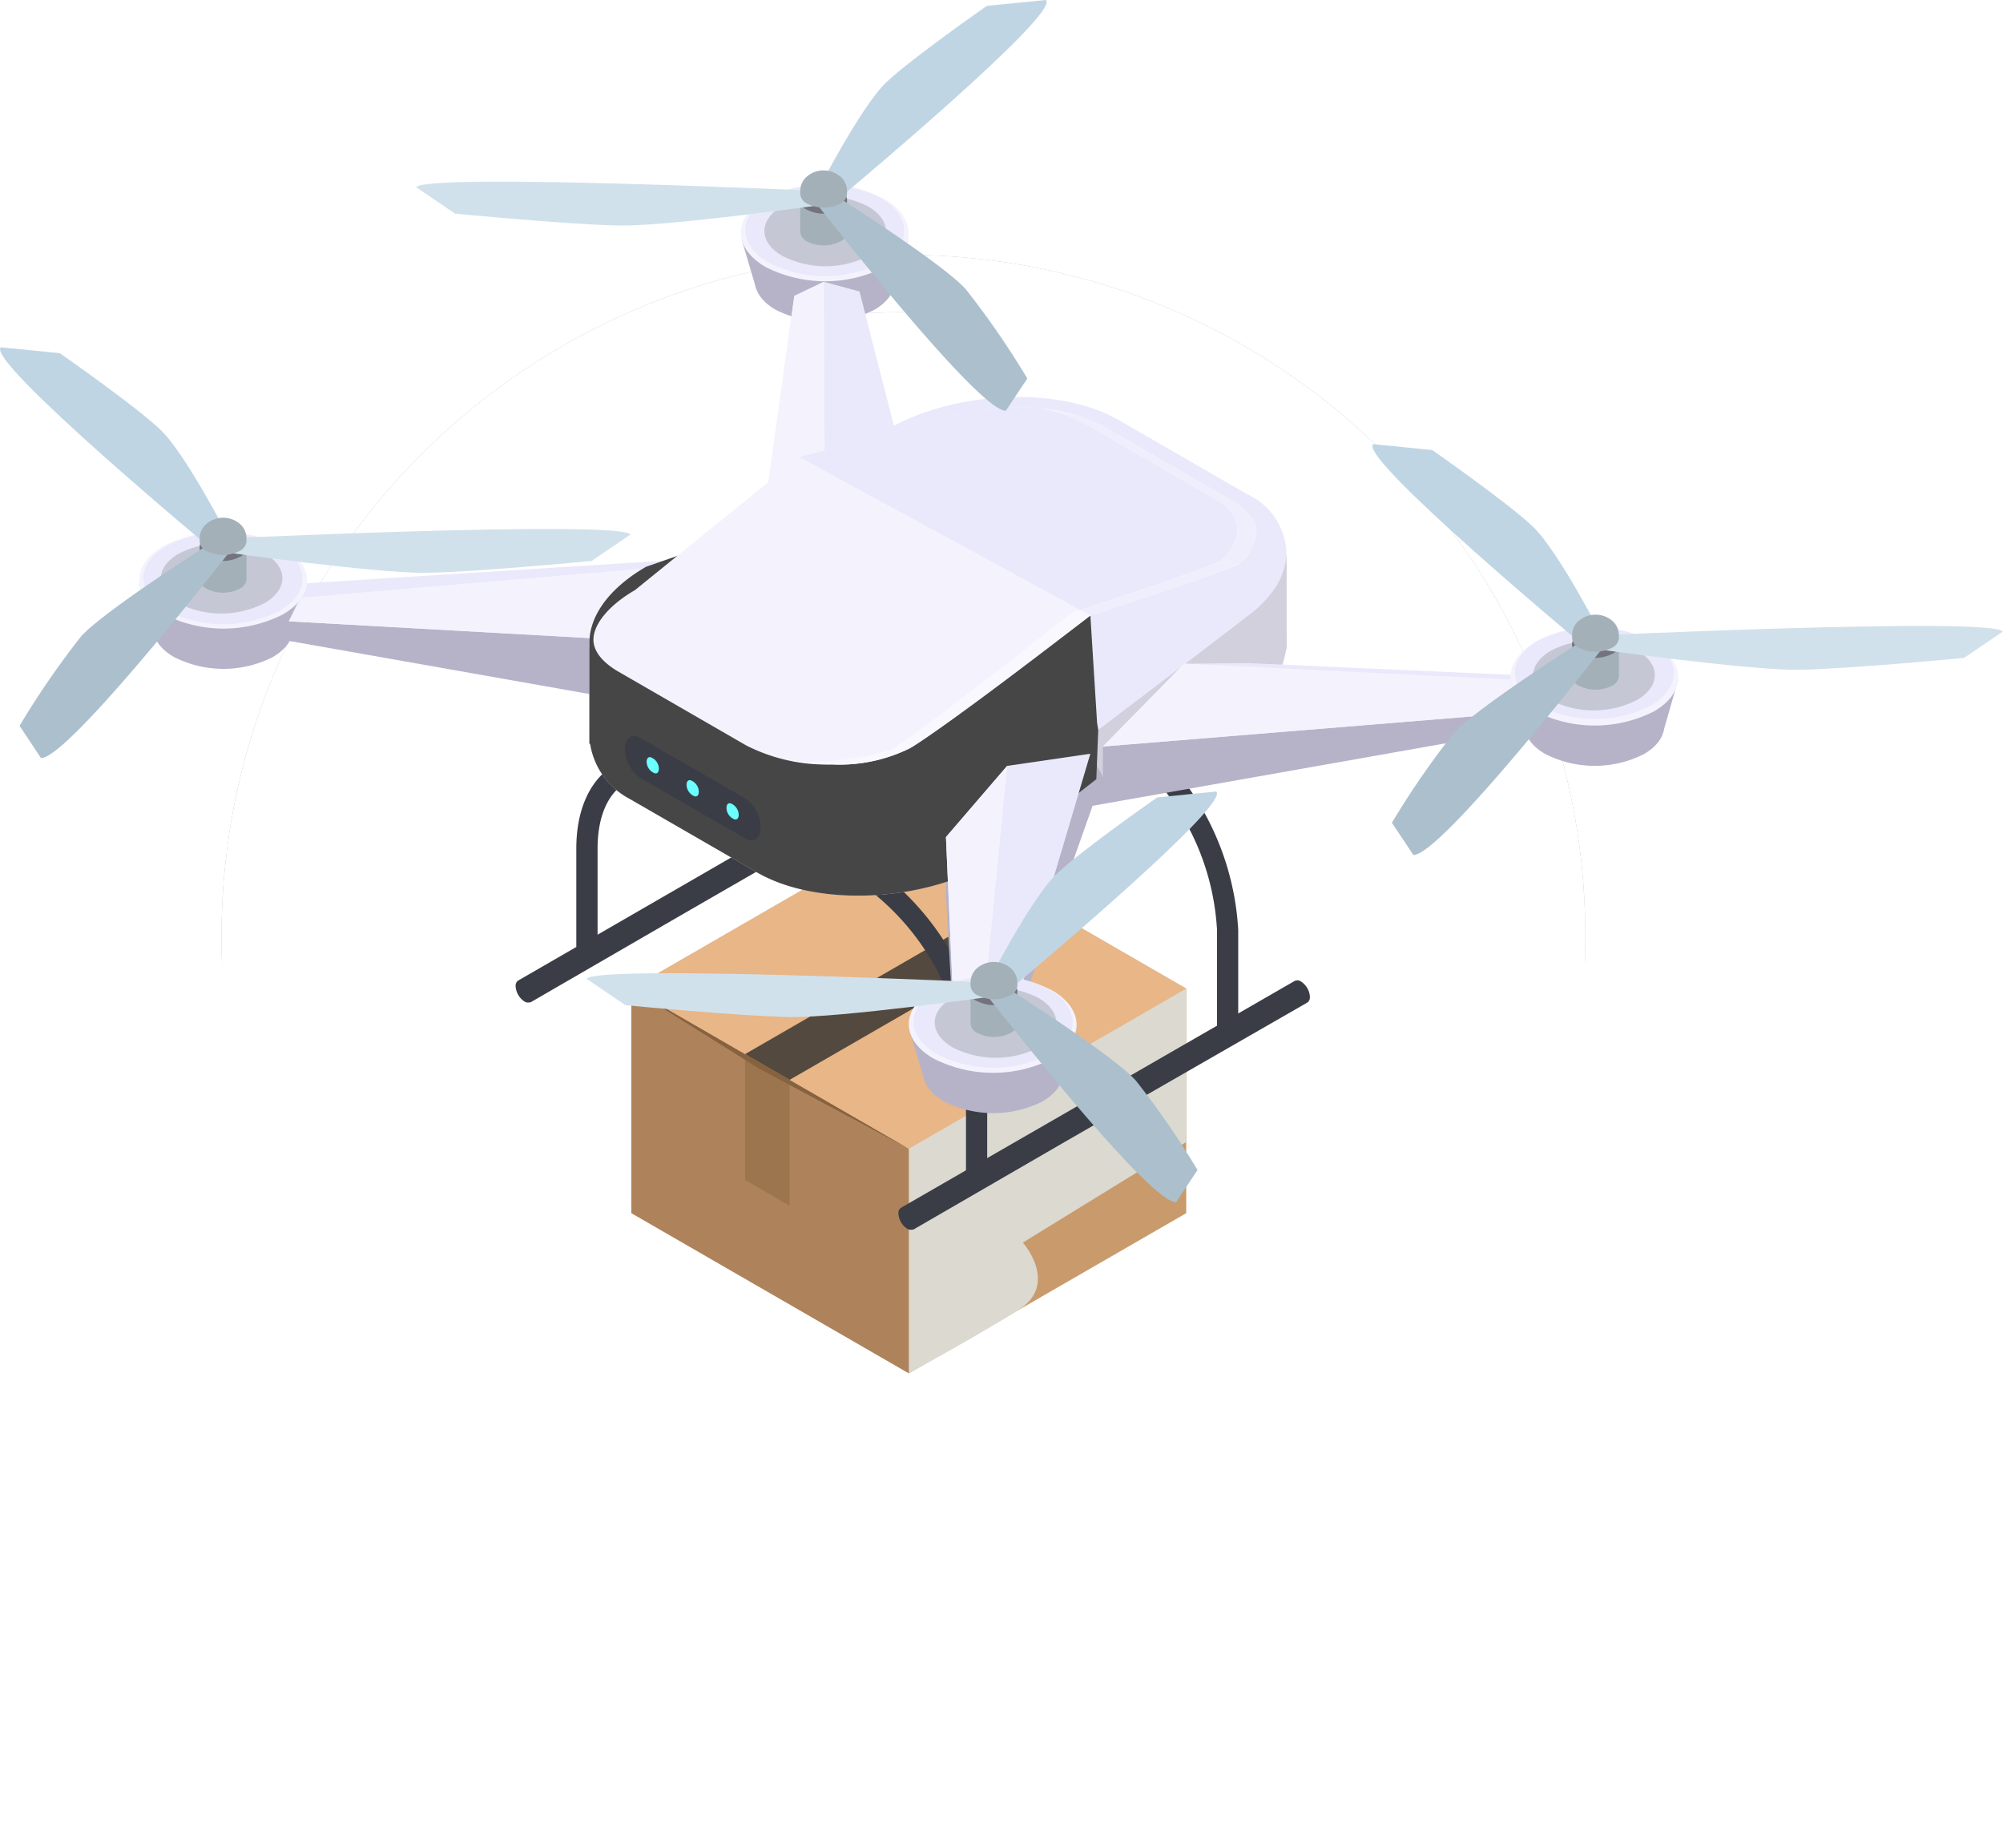 <svg xmlns="http://www.w3.org/2000/svg" xmlns:xlink="http://www.w3.org/1999/xlink" width="104.678" height="96.595" viewBox="0 0 104.678 96.595"><defs><filter id="a" x="2.574" y="7.316" width="89.278" height="89.278" filterUnits="userSpaceOnUse"><feOffset dy="3" input="SourceAlpha"/><feGaussianBlur stdDeviation="3" result="b"/><feFlood flood-opacity="0.412"/><feComposite operator="in" in2="b"/></filter><filter id="c" x="2.574" y="7.316" width="89.278" height="89.278" filterUnits="userSpaceOnUse"><feOffset dy="3" input="SourceAlpha"/><feGaussianBlur stdDeviation="3" result="d"/><feFlood flood-opacity="0.161" result="e"/><feComposite operator="out" in="SourceGraphic" in2="d"/><feComposite operator="in" in="e"/><feComposite operator="in" in2="SourceGraphic"/></filter><clipPath id="f"><rect width="104.678" height="81.176" fill="none"/></clipPath><clipPath id="i"><rect width="29.006" height="28.489" fill="none"/></clipPath><clipPath id="k"><rect width="16.833" height="9.719" fill="none"/></clipPath><clipPath id="m"><rect width="26.593" height="22.923" fill="none"/></clipPath></defs><g transform="translate(11796.623 12270.509)"><g data-type="innerShadowGroup"><g transform="matrix(1, 0, 0, 1, -11796.62, -12270.51)" filter="url(#a)"><g transform="translate(11.57 13.32)" fill="#a8aeb5"><path d="M 35.639 69.778 C 31.03 69.778 26.559 68.876 22.351 67.096 C 18.286 65.377 14.635 62.915 11.499 59.779 C 8.363 56.643 5.902 52.992 4.182 48.927 C 2.402 44.719 1.5 40.248 1.5 35.639 C 1.5 31.03 2.402 26.559 4.182 22.351 C 5.902 18.286 8.363 14.635 11.499 11.499 C 14.635 8.363 18.286 5.902 22.351 4.182 C 26.559 2.402 31.03 1.5 35.639 1.5 C 40.249 1.5 44.719 2.402 48.927 4.182 C 52.992 5.902 56.643 8.363 59.779 11.499 C 62.915 14.635 65.377 18.286 67.096 22.351 C 68.876 26.559 69.778 31.03 69.778 35.639 C 69.778 40.248 68.876 44.719 67.096 48.927 C 65.377 52.992 62.915 56.643 59.779 59.779 C 56.643 62.915 52.992 65.377 48.927 67.096 C 44.719 68.876 40.249 69.778 35.639 69.778 Z" stroke="none"/><path d="M 35.639 3 C 31.232 3 26.957 3.863 22.935 5.564 C 19.049 7.207 15.558 9.561 12.56 12.56 C 9.561 15.558 7.207 19.049 5.564 22.935 C 3.863 26.957 3 31.232 3 35.639 C 3 40.047 3.863 44.321 5.564 48.343 C 7.207 52.229 9.561 55.72 12.56 58.718 C 15.558 61.717 19.049 64.071 22.935 65.714 C 26.957 67.416 31.232 68.278 35.639 68.278 C 40.047 68.278 44.321 67.416 48.343 65.714 C 52.229 64.071 55.72 61.717 58.719 58.718 C 61.717 55.72 64.071 52.229 65.715 48.343 C 67.416 44.321 68.278 40.047 68.278 35.639 C 68.278 31.232 67.416 26.957 65.715 22.935 C 64.071 19.049 61.717 15.558 58.719 12.56 C 55.72 9.561 52.229 7.207 48.343 5.564 C 44.321 3.863 40.047 3 35.639 3 M 35.639 0 C 55.322 0 71.278 15.956 71.278 35.639 C 71.278 55.322 55.322 71.278 35.639 71.278 C 15.956 71.278 0 55.322 0 35.639 C 0 15.956 15.956 0 35.639 0 Z" stroke="none" fill="#fff"/></g></g><g transform="translate(-11785.048 -12257.192)" fill="#a8aeb5"><path d="M 35.639 69.778 C 31.03 69.778 26.559 68.876 22.351 67.096 C 18.286 65.377 14.635 62.915 11.499 59.779 C 8.363 56.643 5.902 52.992 4.182 48.927 C 2.402 44.719 1.5 40.248 1.5 35.639 C 1.5 31.03 2.402 26.559 4.182 22.351 C 5.902 18.286 8.363 14.635 11.499 11.499 C 14.635 8.363 18.286 5.902 22.351 4.182 C 26.559 2.402 31.03 1.5 35.639 1.5 C 40.249 1.5 44.719 2.402 48.927 4.182 C 52.992 5.902 56.643 8.363 59.779 11.499 C 62.915 14.635 65.377 18.286 67.096 22.351 C 68.876 26.559 69.778 31.03 69.778 35.639 C 69.778 40.248 68.876 44.719 67.096 48.927 C 65.377 52.992 62.915 56.643 59.779 59.779 C 56.643 62.915 52.992 65.377 48.927 67.096 C 44.719 68.876 40.249 69.778 35.639 69.778 Z" stroke="none"/><path d="M 35.639 3 C 31.232 3 26.957 3.863 22.935 5.564 C 19.049 7.207 15.558 9.561 12.56 12.56 C 9.561 15.558 7.207 19.049 5.564 22.935 C 3.863 26.957 3 31.232 3 35.639 C 3 40.047 3.863 44.321 5.564 48.343 C 7.207 52.229 9.561 55.72 12.56 58.718 C 15.558 61.717 19.049 64.071 22.935 65.714 C 26.957 67.416 31.232 68.278 35.639 68.278 C 40.047 68.278 44.321 67.416 48.343 65.714 C 52.229 64.071 55.72 61.717 58.719 58.718 C 61.717 55.72 64.071 52.229 65.715 48.343 C 67.416 44.321 68.278 40.047 68.278 35.639 C 68.278 31.232 67.416 26.957 65.715 22.935 C 64.071 19.049 61.717 15.558 58.719 12.56 C 55.72 9.561 52.229 7.207 48.343 5.564 C 44.321 3.863 40.047 3 35.639 3 M 35.639 0 C 55.322 0 71.278 15.956 71.278 35.639 C 71.278 55.322 55.322 71.278 35.639 71.278 C 15.956 71.278 0 55.322 0 35.639 C 0 15.956 15.956 0 35.639 0 Z" stroke="none"/></g><g transform="matrix(1, 0, 0, 1, -11796.62, -12270.51)" filter="url(#c)"><g transform="translate(11.57 13.32)" fill="#fff"><path d="M 35.639 69.778 C 31.03 69.778 26.559 68.876 22.351 67.096 C 18.286 65.377 14.635 62.915 11.499 59.779 C 8.363 56.643 5.902 52.992 4.182 48.927 C 2.402 44.719 1.5 40.248 1.5 35.639 C 1.5 31.03 2.402 26.559 4.182 22.351 C 5.902 18.286 8.363 14.635 11.499 11.499 C 14.635 8.363 18.286 5.902 22.351 4.182 C 26.559 2.402 31.03 1.5 35.639 1.5 C 40.249 1.5 44.719 2.402 48.927 4.182 C 52.992 5.902 56.643 8.363 59.779 11.499 C 62.915 14.635 65.377 18.286 67.096 22.351 C 68.876 26.559 69.778 31.03 69.778 35.639 C 69.778 40.248 68.876 44.719 67.096 48.927 C 65.377 52.992 62.915 56.643 59.779 59.779 C 56.643 62.915 52.992 65.377 48.927 67.096 C 44.719 68.876 40.249 69.778 35.639 69.778 Z" stroke="none"/><path d="M 35.639 3 C 31.232 3 26.957 3.863 22.935 5.564 C 19.049 7.207 15.558 9.561 12.56 12.56 C 9.561 15.558 7.207 19.049 5.564 22.935 C 3.863 26.957 3 31.232 3 35.639 C 3 40.047 3.863 44.321 5.564 48.343 C 7.207 52.229 9.561 55.72 12.56 58.718 C 15.558 61.717 19.049 64.071 22.935 65.714 C 26.957 67.416 31.232 68.278 35.639 68.278 C 40.047 68.278 44.321 67.416 48.343 65.714 C 52.229 64.071 55.72 61.717 58.719 58.718 C 61.717 55.72 64.071 52.229 65.715 48.343 C 67.416 44.321 68.278 40.047 68.278 35.639 C 68.278 31.232 67.416 26.957 65.715 22.935 C 64.071 19.049 61.717 15.558 58.719 12.56 C 55.72 9.561 52.229 7.207 48.343 5.564 C 44.321 3.863 40.047 3 35.639 3 M 35.639 0 C 55.322 0 71.278 15.956 71.278 35.639 C 71.278 55.322 55.322 71.278 35.639 71.278 C 15.956 71.278 0 55.322 0 35.639 C 0 15.956 15.956 0 35.639 0 Z" stroke="none"/></g></g><g transform="translate(-11785.048 -12257.192)" fill="none"><path d="M 35.639 69.778 C 31.03 69.778 26.559 68.876 22.351 67.096 C 18.286 65.377 14.635 62.915 11.499 59.779 C 8.363 56.643 5.902 52.992 4.182 48.927 C 2.402 44.719 1.5 40.248 1.5 35.639 C 1.5 31.03 2.402 26.559 4.182 22.351 C 5.902 18.286 8.363 14.635 11.499 11.499 C 14.635 8.363 18.286 5.902 22.351 4.182 C 26.559 2.402 31.03 1.5 35.639 1.5 C 40.249 1.5 44.719 2.402 48.927 4.182 C 52.992 5.902 56.643 8.363 59.779 11.499 C 62.915 14.635 65.377 18.286 67.096 22.351 C 68.876 26.559 69.778 31.03 69.778 35.639 C 69.778 40.248 68.876 44.719 67.096 48.927 C 65.377 52.992 62.915 56.643 59.779 59.779 C 56.643 62.915 52.992 65.377 48.927 67.096 C 44.719 68.876 40.249 69.778 35.639 69.778 Z" stroke="none"/><path d="M 35.639 3 C 31.232 3 26.957 3.863 22.935 5.564 C 19.049 7.207 15.558 9.561 12.56 12.56 C 9.561 15.558 7.207 19.049 5.564 22.935 C 3.863 26.957 3 31.232 3 35.639 C 3 40.047 3.863 44.321 5.564 48.343 C 7.207 52.229 9.561 55.72 12.56 58.718 C 15.558 61.717 19.049 64.071 22.935 65.714 C 26.957 67.416 31.232 68.278 35.639 68.278 C 40.047 68.278 44.321 67.416 48.343 65.714 C 52.229 64.071 55.72 61.717 58.719 58.718 C 61.717 55.72 64.071 52.229 65.715 48.343 C 67.416 44.321 68.278 40.047 68.278 35.639 C 68.278 31.232 67.416 26.957 65.715 22.935 C 64.071 19.049 61.717 15.558 58.719 12.56 C 55.72 9.561 52.229 7.207 48.343 5.564 C 44.321 3.863 40.047 3 35.639 3 M 35.639 0 C 55.322 0 71.278 15.956 71.278 35.639 C 71.278 55.322 55.322 71.278 35.639 71.278 C 15.956 71.278 0 55.322 0 35.639 C 0 15.956 15.956 0 35.639 0 Z" stroke="none" fill="#fff"/></g></g><g transform="translate(-11796.622 -12270.509)"><g transform="translate(0 0)" clip-path="url(#f)"><path d="M71.221,97.6l-3.06-1.768V92.321l3.06,1.768Zm-2.86-1.884,2.659,1.535V94.2L68.362,92.67Z" transform="translate(-24.684 -33.433)" fill="#87623f"/><path d="M70.706,97.61l-.675-.39V95.451l.675.39Z" transform="translate(-25.361 -34.567)" fill="#87623f"/><path d="M70.993,96.177l-2-1.156,1-.63Z" transform="translate(-24.984 -34.183)" fill="#87623f"/><path d="M62.909,82.714l14.5-8.373-.161-.092-14.5,8.373Z" transform="translate(-22.724 -26.888)" fill="#d1a986"/><path d="M74.455,101.123l14.5-8.373V81.007l-14.5,8.373Z" transform="translate(-26.963 -29.336)" fill="#c99a6b"/><g clip-path="url(#f)"><g transform="translate(32.989 43.298)" style="mix-blend-mode:multiply;isolation:isolate"><g clip-path="url(#i)"><path d="M80.724,84.276l-8.54,5.257s1.926,2.176-.247,3.536-5.716,3.3-5.716,3.3V84.627l-14.5-8.373,14.5-8.374,14.5,8.374Z" transform="translate(-51.718 -67.88)" fill="#dbd9d0"/></g></g></g><path d="M66.222,101.123l-14.5-8.373V81.007l14.5,8.373Z" transform="translate(-18.729 -29.336)" fill="#ae835b"/><path d="M66.222,84.627l-14.5-8.373,14.5-8.373,14.5,8.373Z" transform="translate(-18.729 -24.582)" fill="#e8b687"/><path d="M63.366,94.306l-2.33-1.345V86.387l2.33,1.345Z" transform="translate(-22.104 -31.284)" fill="#9c754e"/><g clip-path="url(#f)"><g transform="translate(38.932 46.729)" style="mix-blend-mode:screen;isolation:isolate"><g clip-path="url(#k)"><path d="M63.366,82.978l14.5-8.373-2.33-1.345-14.5,8.373Z" transform="translate(-61.036 -73.26)" fill="#54493e"/></g></g></g><path d="M51.719,81.007l14.5,8.373L58.4,85.194Z" transform="translate(-18.729 -29.336)" fill="#87623f"/><g clip-path="url(#f)"><path d="M95.109,81.2a1.02,1.02,0,0,0-.463-.8.33.33,0,0,0-.318-.035h-.01l-.085.05L73.738,92.226l0,0-.01.006a.328.328,0,0,0-.124.29,1.02,1.02,0,0,0,.462.8.343.343,0,0,0,.27.044l.005.01.027-.015c.005,0,.012,0,.017,0h.01l7.89-4.57L94.972,81.5h0l.01-.006a.328.328,0,0,0,.125-.29" transform="translate(-26.654 -29.094)" fill="#3a3d46"/><path d="M67.017,59.571a1.02,1.02,0,0,0-.463-.8.328.328,0,0,0-.318-.035h-.01l-.085.05L42.378,72.515l0,0-.01.006a.328.328,0,0,0-.125.29,1.02,1.02,0,0,0,.463.8.341.341,0,0,0,.269.044l.005.01.027-.015c.005,0,.011,0,.017,0h.008l7.892-4.572,15.958-9.2h0l.01-.006a.328.328,0,0,0,.125-.29" transform="translate(-15.297 -21.262)" fill="#3a3d46"/><path d="M68.688,83.631H67.58V78.5a13.079,13.079,0,0,0-5.927-10.222L53.7,63.685c-1.479-.854-2.844-1.007-3.842-.431s-1.531,1.809-1.531,3.488v5.13H47.215v-5.13c0-2.092.741-3.672,2.086-4.448s3.114-.63,4.949.431l7.957,4.593A14.306,14.306,0,0,1,68.688,78.5Z" transform="translate(-17.098 -22.381)" fill="#3a3d46"/><path d="M80.087,95.617a.867.867,0,0,0-.783,0c-.216.124-.215.327,0,.452a.867.867,0,0,0,.783,0,.239.239,0,0,0,0-.452" transform="translate(-28.661 -34.593)" fill="#3a3d46"/><path d="M100.654,83.836a.869.869,0,0,0-.783,0c-.216.124-.215.327,0,.452a.867.867,0,0,0,.783,0,.239.239,0,0,0,0-.453" transform="translate(-36.109 -30.327)" fill="#3a3d46"/><path d="M89.255,71.85H88.147V66.72A13.073,13.073,0,0,0,82.218,56.5L74.263,51.9c-1.479-.854-2.845-1.007-3.842-.431s-1.532,1.81-1.532,3.488V64H67.781V54.962c0-2.092.741-3.671,2.086-4.448s3.113-.63,4.95.431l7.956,4.594A14.3,14.3,0,0,1,89.255,66.72Z" transform="translate(-24.546 -18.115)" fill="#3a3d46"/><path d="M18.794,51.808a5.7,5.7,0,0,1-5.16-.01c-1.43-.825-1.437-2.159-.017-2.979a5.7,5.7,0,0,1,5.161.01c1.429.825,1.436,2.159.016,2.979" transform="translate(-4.547 -17.458)" fill="#b6b3c8"/><path d="M11.4,47.785l.811,2.784,7.053.243.9-3.023Z" transform="translate(-4.128 -17.305)" fill="#b6b3c8"/><path d="M68.087,23.349a5.7,5.7,0,0,1-5.16-.01c-1.43-.825-1.437-2.159-.017-2.979a5.706,5.706,0,0,1,5.161.01c1.429.825,1.436,2.159.016,2.979" transform="translate(-22.398 -7.152)" fill="#b6b3c8"/><path d="M60.763,19.624l.759,2.572H68.7l.758-2.572Z" transform="translate(-22.005 -7.107)" fill="#b6b3c8"/><path d="M67.268,24.127l2.5,11.913L62.219,40.4l1.9-15.89Z" transform="translate(-22.532 -8.737)" fill="#b6b3c8"/><path d="M23.331,51.363,39.68,54.253l7.552-4.36L22.63,49.3Z" transform="translate(-8.195 -17.855)" fill="#b6b3c8"/><path d="M68.191,19.439a6.857,6.857,0,0,1-6.2-.011c-1.718-.993-1.727-2.6-.019-3.582a6.857,6.857,0,0,1,6.2.011c1.718.992,1.727,2.6.019,3.582" transform="translate(-21.979 -5.472)" fill="#f4f3fd"/><path d="M62.261,15.808c-1.618.934-1.61,2.454.019,3.394a6.5,6.5,0,0,0,5.879.011c1.618-.934,1.61-2.454-.019-3.394a6.5,6.5,0,0,0-5.879-.011" transform="translate(-22.11 -5.472)" fill="#eae9fb"/><path d="M67.451,23.6,69.77,32.66l-4.138,1.4-3.413,2.96,1.824-13.191,1.543-.735Z" transform="translate(-22.532 -8.363)" fill="#eae9fb"/><path d="M65.632,34.059l-.047-10.966-1.543.736L62.219,37.02Z" transform="translate(-22.532 -8.363)" fill="#f4f3fd"/><path d="M23.655,48.959l16.4.917,3.282-3.768,4.27-.592-23,1.452Z" transform="translate(-8.566 -16.483)" fill="#eae9fb"/><path d="M43.333,46.443,24.36,48.053l-.7,1.242,16.4.917Z" transform="translate(-8.566 -16.819)" fill="#f4f3fd"/><path d="M84.728,47.646a4.064,4.064,0,0,1-.025.438,5.5,5.5,0,0,1-2.937,4.005L74.78,54.88,69.2,59.257c-3.578,2.065-9.04,2.292-12.138.5L50.379,55.9a3.943,3.943,0,0,1-2.051-2.87,3.423,3.423,0,0,1-.039-.531,4.527,4.527,0,0,1,.908-2.634c.491-.679-.2-.422.681-.928l1.284-.742,9.994-9.123L63.82,40.89c3.576-2.065,9.038-2.292,12.138-.5l5.689,3.286.991.572a4.442,4.442,0,0,1,1.212,1.005,3.676,3.676,0,0,1,.878,2.4" transform="translate(-17.487 -14.151)" fill="#d2d0dd"/><path d="M111.458,55.486l-23.18,3.627v1.574l-3.664,2.08,26.181-4.635Z" transform="translate(-30.642 -20.094)" fill="#b6b3c8"/><path d="M77.917,76.464,77.5,69.126v-3l7.551-4.36.651,1.2L81.065,76.081Z" transform="translate(-28.065 -22.367)" fill="#b6b3c8"/><path d="M84.728,45.565v4.86l-.025.009-8.755,3.411-1.126.438-10.654,3.8-.147.056-.143-.025-8.367-.35-7.184-2.384-.039-.007V50.3l.009,0,2.864.251,16.182-2.4,14.3-2.123,3.073-.457Z" transform="translate(-17.488 -16.501)" fill="#d2d0dd"/><path d="M84.72,40.844a3.7,3.7,0,0,1-.869,2.033,5.749,5.749,0,0,1-.71.744c-.3.263-5.026,3.857-7.191,5.5-.649.49-1.066.808-1.066.808s-6.976,2.494-7.686,2.742a14.641,14.641,0,0,1-3.027.692c-.1.011-.193.023-.29.032a11.748,11.748,0,0,1-6.817-1.128l-.177-.1L50.38,48.41A5.084,5.084,0,0,1,49.2,47.5a3.085,3.085,0,0,1-.9-1.922c-.107-1.438.9-2.984,2.952-4.171l6.556-2.283,6.013-4.885c3.576-2.065,9.038-2.292,12.138-.5l6.681,3.858a3.516,3.516,0,0,1,2.081,3.256" transform="translate(-17.488 -11.779)" fill="#eae9fb"/><g transform="translate(30.802 23.894)" style="mix-blend-mode:screen;isolation:isolate"><g clip-path="url(#m)"><path d="M74.882,51.718l-.1,2.578L69.2,58.674c-3.578,2.065-9.04,2.292-12.138.5l-6.683-3.858a3.941,3.941,0,0,1-2.051-2.87l-.039-.007V47.364l.01,0c-.107-1.439.9-2.984,2.952-4.171l6.556-2.283,1.456-3.447,1.893,1.03,6.188,6.722,7.127.524.351,5.612Z" transform="translate(-48.29 -37.461)" fill="#464647"/></g></g><path d="M51.983,62.493,57.5,65.675c.432.249.786-.018.786-.594a1.889,1.889,0,0,0-.786-1.5L51.983,60.4c-.432-.249-.786.018-.786.594a1.889,1.889,0,0,0,.786,1.5" transform="translate(-18.541 -21.838)" fill="#3a3d46"/><path d="M59.795,66.59l.089.052c.151.087.275-.006.275-.208a.661.661,0,0,0-.275-.526l-.089-.052c-.151-.087-.275.006-.275.208a.662.662,0,0,0,.275.526" transform="translate(-21.555 -23.838)" fill="#6bffff"/><path d="M56.525,64.7l.089.052c.151.087.275-.006.275-.208a.662.662,0,0,0-.275-.526l-.089-.052c-.152-.087-.276.006-.276.208a.661.661,0,0,0,.276.526" transform="translate(-20.37 -23.154)" fill="#6bffff"/><path d="M53.254,62.813l.089.052c.151.087.275-.006.275-.208a.662.662,0,0,0-.275-.526l-.089-.052c-.151-.087-.275.006-.275.208a.662.662,0,0,0,.275.526" transform="translate(-19.186 -22.47)" fill="#6bffff"/><path d="M61.08,52.053a9.175,9.175,0,0,1-4.474-.994L49.923,47.2c-.483-.279-1.3-.867-1.3-1.666,0-.826.83-1.819,2.167-2.591l8.589-6.955L67.3,33.858a13.627,13.627,0,0,1,3.509-.459,9.182,9.182,0,0,1,4.474.994l6.682,3.858c.483.279,1.3.867,1.3,1.666a2.437,2.437,0,0,1-.849,1.605c-.349.347-7.82,2.743-7.82,2.743s-7.552,5.866-9.493,6.97a8.335,8.335,0,0,1-4.022.818" transform="translate(-17.61 -12.095)" fill="#f4f3fd"/><path d="M88.075,38.251l-6.682-3.858a9.179,9.179,0,0,0-4.475-.994,13.619,13.619,0,0,0-3.508.459l-7.918,2.132L80.7,44.265s7.471-2.4,7.82-2.743a2.437,2.437,0,0,0,.849-1.605c0-.8-.812-1.387-1.3-1.666" transform="translate(-23.717 -12.095)" fill="#eae9fb"/><path d="M87.781,38.286,81.1,34.428a8.175,8.175,0,0,0-3.241-.931,7.358,7.358,0,0,1,2.261.781L86.8,38.136c.484.279,1.3.867,1.3,1.666a2.437,2.437,0,0,1-.849,1.605c-.349.346-7.82,2.743-7.82,2.743s-8.749,6.945-9.493,7.18a13.514,13.514,0,0,1-4.022.609c-.424,0-.834-.023-1.233-.063a11.66,11.66,0,0,0,2.213.213,8.3,8.3,0,0,0,4.022-.818c.723-.291,9.492-6.97,9.492-6.97s7.471-2.4,7.82-2.743a2.437,2.437,0,0,0,.849-1.605c0-.8-.812-1.387-1.3-1.666" transform="translate(-23.424 -12.131)" fill="#f9f8fe"/><path d="M96.244,40.883a1.828,1.828,0,0,0,.314-.931,1.526,1.526,0,0,0-.466-1.028,3.451,3.451,0,0,0-.635-.519c-.069-.044-.135-.084-.195-.119l-6.682-3.858,0,0a6.024,6.024,0,0,0-.819-.38c-.1-.038-.2-.07-.3-.1q-.311-.1-.647-.188c-.127-.031-.253-.063-.384-.089-.244-.05-.5-.088-.756-.121-.111-.015-.216-.035-.328-.047a7.362,7.362,0,0,1,2.262.781l6.682,3.858c.484.279,1.3.867,1.3,1.666a2.436,2.436,0,0,1-.849,1.6c-.3.3-5.787,2.086-7.379,2.6l.538.293s1.051-.337,2.382-.776l.686-.227a43,43,0,0,0,4.752-1.739,3.608,3.608,0,0,0,.535-.674" transform="translate(-30.905 -12.13)" fill="#efeefc"/><path d="M111.656,54.95l-13.747-.612-3.3.033L90.358,58.7l21.656-1.766Z" transform="translate(-32.722 -19.678)" fill="#eae9fb"/><path d="M77.917,75.6,77.5,66.121,80.7,62.4l4.346-.636L81.065,75.216Z" transform="translate(-28.065 -22.366)" fill="#eae9fb"/><path d="M80.7,62.759,79.466,75.4l-1.549.559L77.5,66.483Z" transform="translate(-28.065 -22.728)" fill="#f4f3fd"/><path d="M94.607,54.389l17.049.826.357,1.736L90.357,58.716Z" transform="translate(-32.722 -19.697)" fill="#f4f3fd"/><path d="M76.69,85.225c-1.421.82-1.414,2.154.016,2.979a5.7,5.7,0,0,0,5.161.01c1.421-.82,1.413-2.154-.017-2.979a5.7,5.7,0,0,0-5.16-.01" transform="translate(-27.388 -30.642)" fill="#b6b3c8"/><path d="M83.247,84.243l-.818,2.824-7.163-.17-.759-2.554Z" transform="translate(-26.982 -30.508)" fill="#b6b3c8"/><path d="M75.731,80.711c-1.708.986-1.7,2.59.019,3.582a6.857,6.857,0,0,0,6.2.011c1.708-.986,1.7-2.59-.019-3.582a6.855,6.855,0,0,0-6.2-.011" transform="translate(-26.963 -28.962)" fill="#f4f3fd"/><path d="M76.049,80.673c-1.618.934-1.61,2.454.019,3.394a6.5,6.5,0,0,0,5.879.011c1.618-.934,1.61-2.454-.019-3.394a6.5,6.5,0,0,0-5.879-.011" transform="translate(-27.103 -28.962)" fill="#eae9fb"/><path d="M18.9,47.9a6.855,6.855,0,0,1-6.2-.011c-1.718-.992-1.727-2.6-.019-3.582a6.855,6.855,0,0,1,6.2.011c1.718.992,1.727,2.6.019,3.582" transform="translate(-4.128 -15.778)" fill="#f4f3fd"/><path d="M12.962,44.328c-1.618.934-1.61,2.454.018,3.394a6.5,6.5,0,0,0,5.879.011c1.618-.934,1.61-2.454-.018-3.394a6.5,6.5,0,0,0-5.879-.011" transform="translate(-4.256 -15.8)" fill="#eae9fb"/><path d="M125.966,56.766c-1.421.82-1.413,2.154.016,2.979a5.7,5.7,0,0,0,5.161.01c1.421-.82,1.413-2.154-.017-2.979a5.7,5.7,0,0,0-5.16-.01" transform="translate(-45.233 -20.336)" fill="#b6b3c8"/><path d="M124.655,58.6,123.9,55.99l8.675-.289-.8,2.782Z" transform="translate(-44.87 -20.172)" fill="#b6b3c8"/><path d="M125.024,52.252c-1.708.986-1.7,2.59.02,3.582a6.856,6.856,0,0,0,6.2.011c1.708-.986,1.7-2.59-.019-3.582a6.855,6.855,0,0,0-6.2-.011" transform="translate(-44.815 -18.656)" fill="#f4f3fd"/><path d="M125.317,52.093c-1.618.934-1.61,2.454.019,3.394a6.5,6.5,0,0,0,5.879.011c1.618-.934,1.61-2.454-.018-3.394a6.5,6.5,0,0,0-5.879-.011" transform="translate(-44.945 -18.612)" fill="#eae9fb"/><path d="M131.039,53a4.968,4.968,0,0,0-4.495.008c-1.245.719-1.251,1.88-.014,2.595a4.968,4.968,0,0,0,4.5-.008c1.245-.719,1.251-1.88.014-2.595" transform="translate(-45.487 -19.002)" fill="#c5c8d4"/><path d="M131.249,52.787V54.46a.613.613,0,0,1-.361.5,1.913,1.913,0,0,1-1.729,0,.6.6,0,0,1-.355-.5V52.8Z" transform="translate(-46.645 -19.116)" fill="#a3b0b8"/><path d="M129.159,52.9a1.91,1.91,0,0,0,1.729,0,.527.527,0,0,0,.005-1,1.91,1.91,0,0,0-1.729,0,.527.527,0,0,0-.005,1" transform="translate(-46.645 -18.721)" fill="#73727d"/><path d="M112.484,36.4l3.083.308s3.888,2.706,5.243,3.984,3.661,5.8,3.661,5.8l-.9.513S111.66,37.1,112.484,36.4" transform="translate(-40.72 -13.184)" fill="#bfd5e3"/><path d="M151.89,51.582l-2.035,1.382s-6.03.584-8.633.621-10.544-1.077-10.544-1.077l-.309-.705s20.9-.98,21.52-.22" transform="translate(-47.212 -18.575)" fill="#d1e1eb"/><path d="M115.161,63.706l-1.122-1.684a44.12,44.12,0,0,1,3.221-4.673c1.2-1.338,6.728-4.843,6.728-4.843l1.223.176s-8.593,11.066-10.05,11.023" transform="translate(-41.298 -19.015)" fill="#abbfcc"/><path d="M129.165,50.683a1.348,1.348,0,0,1,1.729,0,1,1,0,0,1,.355.75V51.6a.612.612,0,0,1-.36.5,1.912,1.912,0,0,1-1.729,0,.6.6,0,0,1-.355-.5v-.17a1.008,1.008,0,0,1,.36-.76" transform="translate(-46.645 -18.24)" fill="#a3b0b8"/><path d="M63.55,16.6a4.968,4.968,0,0,1,4.495.008c1.245.719,1.251,1.88.014,2.595a4.968,4.968,0,0,1-4.495-.008c-1.245-.719-1.251-1.88-.014-2.595" transform="translate(-22.68 -5.818)" fill="#c5c8d4"/><path d="M65.562,16.382v1.673a.613.613,0,0,0,.361.5,1.913,1.913,0,0,0,1.729,0,.6.6,0,0,0,.355-.5V16.4Z" transform="translate(-23.743 -5.933)" fill="#a3b0b8"/><path d="M67.652,16.5a1.91,1.91,0,0,1-1.729,0,.527.527,0,0,1-.005-1,1.91,1.91,0,0,1,1.729,0,.527.527,0,0,1,.005,1" transform="translate(-23.743 -5.537)" fill="#73727d"/><path d="M78.887,0,75.8.308s-3.888,2.706-5.243,3.984-3.66,5.8-3.66,5.8l.9.513S79.711.7,78.887,0" transform="translate(-24.228)" fill="#bfd5e3"/><path d="M34.092,15.177l2.035,1.382s6.03.585,8.633.621S55.3,16.1,55.3,16.1l.308-.705s-20.9-.98-21.519-.22" transform="translate(-12.346 -5.392)" fill="#d1e1eb"/><path d="M76.7,27.3l1.122-1.684A44.176,44.176,0,0,0,74.6,20.943c-1.2-1.337-6.728-4.842-6.728-4.842l-1.223.176S75.238,27.343,76.7,27.3" transform="translate(-24.135 -5.831)" fill="#abbfcc"/><path d="M67.647,14.277a1.348,1.348,0,0,0-1.729,0,1,1,0,0,0-.355.749V15.2a.613.613,0,0,0,.361.5,1.911,1.911,0,0,0,1.729,0,.6.6,0,0,0,.355-.5v-.17a1.013,1.013,0,0,0-.361-.76" transform="translate(-23.743 -5.056)" fill="#a3b0b8"/><path d="M18.6,45.058a4.968,4.968,0,0,0-4.495.008c-1.245.719-1.251,1.88-.014,2.595a4.97,4.97,0,0,0,4.495-.008c1.245-.72,1.251-1.881.014-2.6" transform="translate(-4.767 -16.124)" fill="#c5c8d4"/><path d="M18.806,44.841v1.673a.613.613,0,0,1-.361.5,1.911,1.911,0,0,1-1.729,0,.6.6,0,0,1-.355-.5V44.856Z" transform="translate(-5.925 -16.239)" fill="#a3b0b8"/><path d="M16.716,44.957a1.91,1.91,0,0,0,1.729,0,.527.527,0,0,0,.005-1,1.91,1.91,0,0,0-1.729,0,.527.527,0,0,0-.005,1" transform="translate(-5.925 -15.844)" fill="#73727d"/><path d="M.041,28.459l3.083.308s3.888,2.706,5.243,3.984,3.66,5.8,3.66,5.8l-.9.513S-.783,29.157.041,28.459" transform="translate(0 -10.306)" fill="#bfd5e3"/><path d="M39.446,43.636l-2.035,1.382s-6.03.584-8.632.621-10.544-1.077-10.544-1.077l-.309-.705s20.9-.98,21.519-.22" transform="translate(-6.492 -15.698)" fill="#d1e1eb"/><path d="M2.718,55.76,1.6,54.076A44.176,44.176,0,0,1,4.817,49.4c1.2-1.337,6.728-4.842,6.728-4.842l1.223.176S4.175,55.8,2.718,55.76" transform="translate(-0.578 -16.137)" fill="#abbfcc"/><path d="M16.721,42.737a1.348,1.348,0,0,1,1.729,0,1,1,0,0,1,.355.749v.177a.613.613,0,0,1-.361.5,1.911,1.911,0,0,1-1.729,0,.605.605,0,0,1-.356-.5V43.5a1.013,1.013,0,0,1,.361-.76" transform="translate(-5.925 -15.362)" fill="#a3b0b8"/><path d="M77.5,81.463A4.968,4.968,0,0,1,82,81.471c1.245.719,1.251,1.88.014,2.595a4.968,4.968,0,0,1-4.495-.008c-1.245-.719-1.251-1.88-.014-2.595" transform="translate(-27.733 -29.308)" fill="#c5c8d4"/><path d="M79.515,81.246v1.673a.613.613,0,0,0,.361.5,1.913,1.913,0,0,0,1.729,0,.6.6,0,0,0,.355-.5V81.261Z" transform="translate(-28.796 -29.423)" fill="#a3b0b8"/><path d="M81.605,81.362a1.91,1.91,0,0,1-1.729,0,.527.527,0,0,1-.005-1,1.91,1.91,0,0,1,1.729,0,.527.527,0,0,1,.005,1" transform="translate(-28.796 -29.028)" fill="#73727d"/><path d="M92.84,64.864l-3.083.308s-3.888,2.706-5.243,3.984-3.66,5.8-3.66,5.8l.9.513S93.665,65.562,92.84,64.864" transform="translate(-29.281 -23.49)" fill="#bfd5e3"/><path d="M48.045,80.041l2.035,1.382s6.03.584,8.632.621,10.544-1.077,10.544-1.077l.308-.705s-20.9-.98-21.519-.22" transform="translate(-17.399 -28.882)" fill="#d1e1eb"/><path d="M90.648,92.165l1.122-1.684a44.175,44.175,0,0,0-3.221-4.674c-1.2-1.337-6.728-4.843-6.728-4.843l-1.223.177s8.593,11.066,10.05,11.023" transform="translate(-29.188 -29.321)" fill="#abbfcc"/><path d="M81.6,79.142a1.348,1.348,0,0,0-1.729,0,1,1,0,0,0-.355.749v.177a.613.613,0,0,0,.361.5,1.911,1.911,0,0,0,1.729,0,.605.605,0,0,0,.356-.5V79.9a1.013,1.013,0,0,0-.361-.76" transform="translate(-28.796 -28.546)" fill="#a3b0b8"/></g></g></g></g></svg>